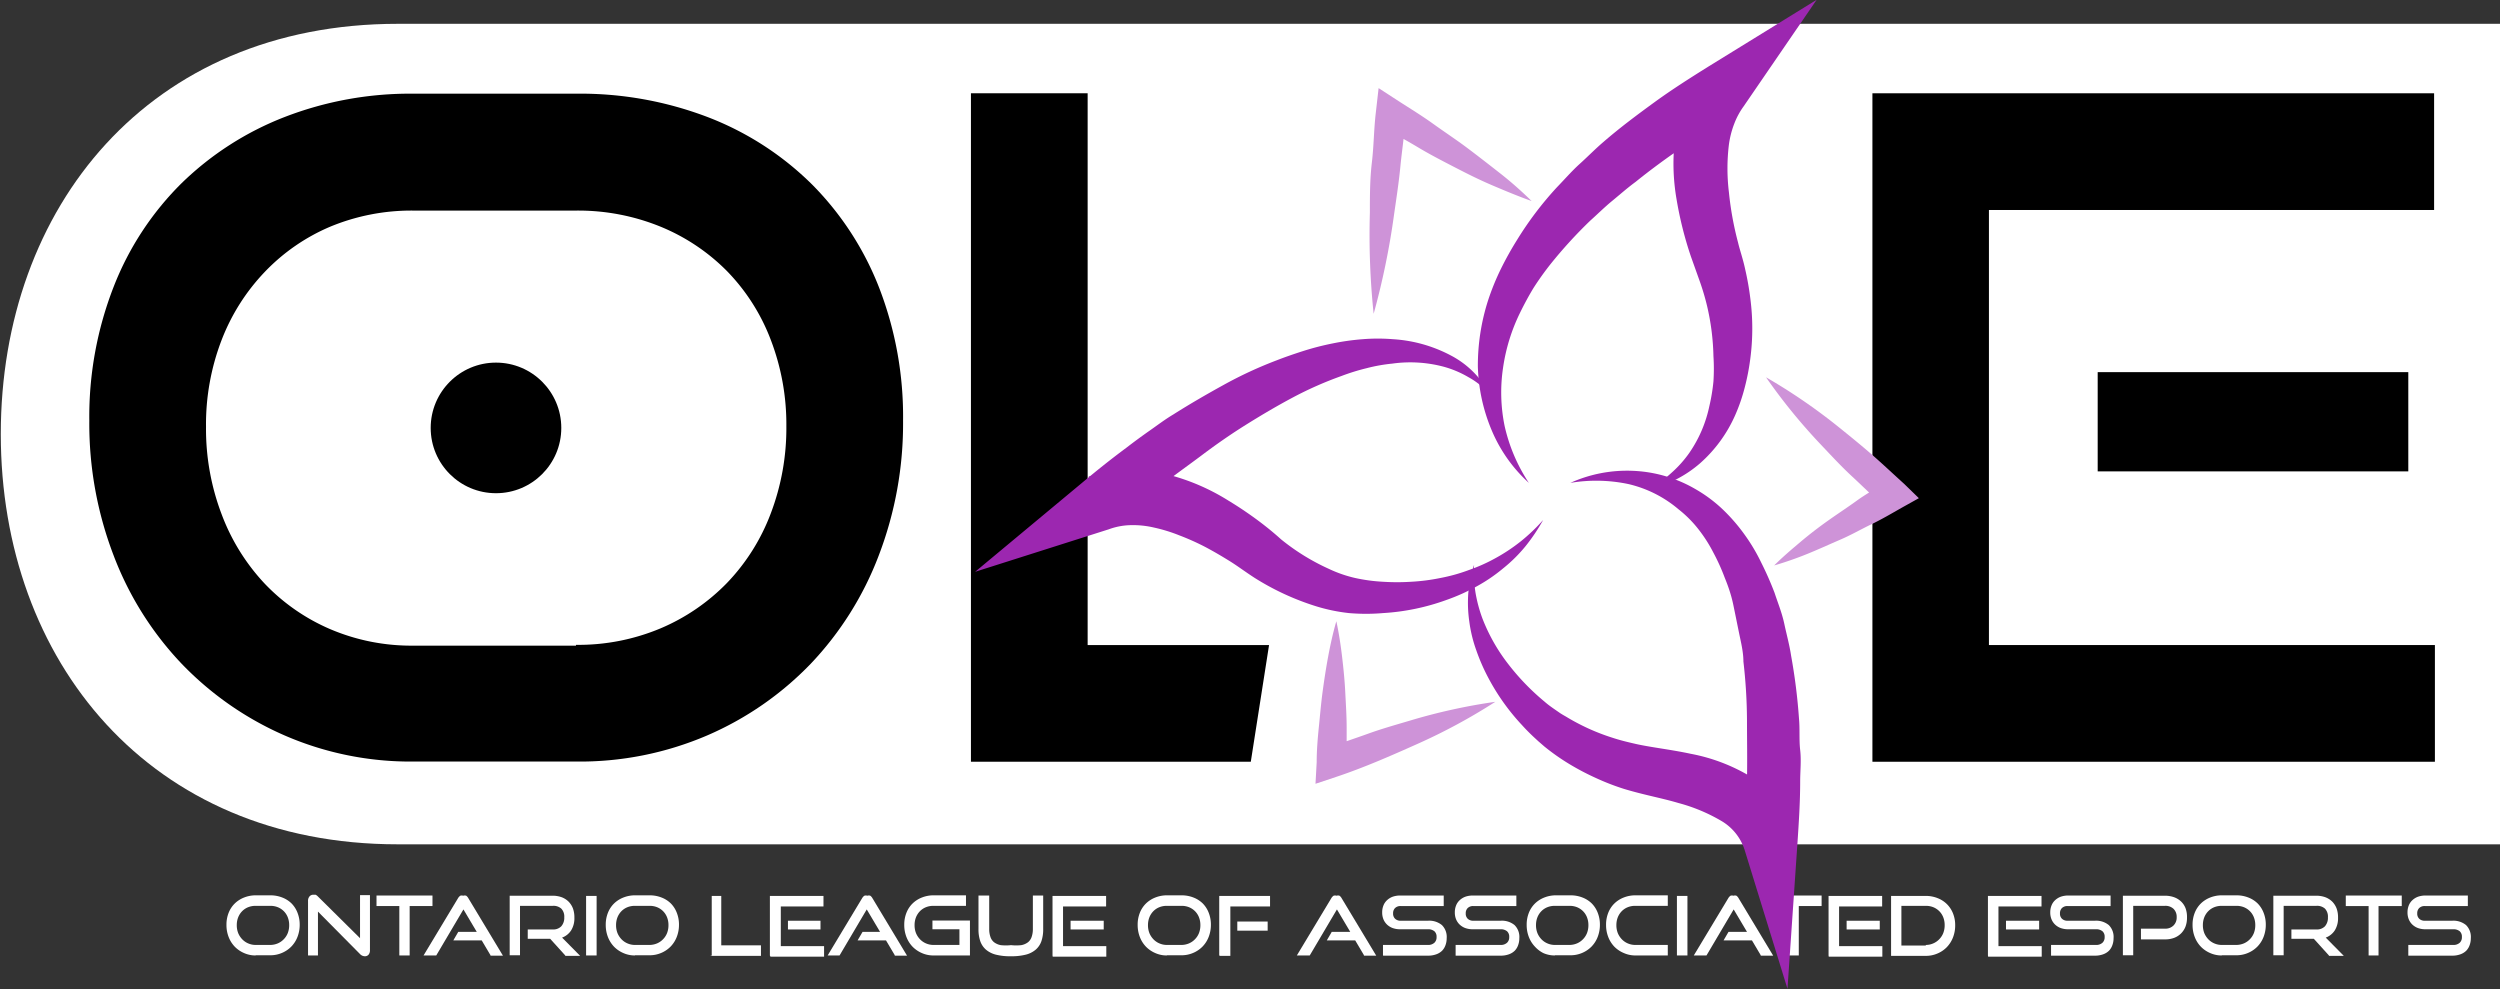 <svg id="Layer_1" data-name="Layer 1" xmlns="http://www.w3.org/2000/svg" viewBox="0 0 125.96 49.85"><rect x="0" y="0" width="125.96" height="49.85" fill="#333333" stroke="none"/><defs><style>.cls-1{fill:#fff;}.cls-2{fill:#ce93d8;}.cls-3{fill:#9c27b0;}</style></defs><title>OLAE-bold</title><path class="cls-1" d="M-199.3,732.5c-12.54,0-20,9.25-20,20.67s7.5,20.67,20,20.67H-93.37V732.5H-199.3Z" transform="translate(219.34 -731.3)"/><path class="cls-1" d="M-206.46,779.44a1.42,1.42,0,0,1-.58-0.12,1.46,1.46,0,0,1-.47-0.32,1.46,1.46,0,0,1-.31-0.49,1.66,1.66,0,0,1-.11-0.61,1.61,1.61,0,0,1,.11-0.61,1.35,1.35,0,0,1,.31-0.47,1.41,1.41,0,0,1,.47-0.3,1.58,1.58,0,0,1,.58-0.11h0.74a1.63,1.63,0,0,1,.6.11,1.37,1.37,0,0,1,.47.3,1.36,1.36,0,0,1,.3.47,1.61,1.61,0,0,1,.11.6,1.67,1.67,0,0,1-.11.61,1.45,1.45,0,0,1-.31.49,1.45,1.45,0,0,1-.47.32,1.46,1.46,0,0,1-.59.12h-0.74Zm0.74-.53a1,1,0,0,0,.38-0.08,0.92,0.92,0,0,0,.3-0.21,0.93,0.93,0,0,0,.2-0.31,1.08,1.08,0,0,0,.07-0.4,1.06,1.06,0,0,0-.07-0.39,0.9,0.9,0,0,0-.2-0.31,0.91,0.91,0,0,0-.3-0.2,1,1,0,0,0-.38-0.07h-0.74a1,1,0,0,0-.38.07,0.89,0.89,0,0,0-.3.2,0.94,0.94,0,0,0-.2.31,1.07,1.07,0,0,0-.07.39,1.09,1.09,0,0,0,.07.4,1,1,0,0,0,.2.31,0.9,0.9,0,0,0,.3.21,0.94,0.94,0,0,0,.38.08h0.74Z" transform="translate(219.34 -731.3)"/><path class="cls-1" d="M-203.32,777.23v2.21h-0.5V776.7a0.34,0.34,0,0,1,.07-0.23,0.25,0.25,0,0,1,.2-0.09l0.11,0a0.4,0.4,0,0,1,.11.08l2.13,2.11V776.4h0.5v2.77a0.34,0.34,0,0,1-.07.23,0.24,0.24,0,0,1-.19.08,0.34,0.34,0,0,1-.24-0.11Z" transform="translate(219.34 -731.3)"/><path class="cls-1" d="M-199.22,779.44v-2.49h-1.15v-0.53h2.82v0.53h-1.15v2.49h-0.53Z" transform="translate(219.34 -731.3)"/><path class="cls-1" d="M-194.62,779.44l-0.45-.76h-1.43l0.25-.43h0.93l-0.67-1.13-1.37,2.32H-198l1.74-2.89a0.4,0.4,0,0,1,.11-0.12,0.25,0.25,0,0,1,.15,0,0.24,0.24,0,0,1,.15,0,0.4,0.4,0,0,1,.11.13l1.74,2.89h-0.64Z" transform="translate(219.34 -731.3)"/><path class="cls-1" d="M-190.86,779.44l-0.76-.84h-1.13v-0.47h1.26a0.56,0.56,0,0,0,.43-0.16,0.64,0.64,0,0,0,.15-0.45,0.58,0.58,0,0,0-.15-0.44,0.59,0.59,0,0,0-.43-0.14h-1.65v2.49h-0.52v-3h2.17a1.31,1.31,0,0,1,.46.08,1,1,0,0,1,.34.22,1,1,0,0,1,.22.35,1.32,1.32,0,0,1,.07.46,1.15,1.15,0,0,1-.16.63,0.92,0.92,0,0,1-.46.37l0.91,0.92h-0.75Z" transform="translate(219.34 -731.3)"/><path class="cls-1" d="M-189.81,779.44v-3h0.53v3h-0.53Z" transform="translate(219.34 -731.3)"/><path class="cls-1" d="M-187.35,779.44a1.42,1.42,0,0,1-.58-0.12,1.46,1.46,0,0,1-.47-0.32,1.46,1.46,0,0,1-.31-0.49,1.66,1.66,0,0,1-.11-0.61,1.61,1.61,0,0,1,.11-0.61,1.35,1.35,0,0,1,.31-0.47,1.41,1.41,0,0,1,.47-0.3,1.58,1.58,0,0,1,.58-0.11h0.74a1.63,1.63,0,0,1,.6.11,1.37,1.37,0,0,1,.47.3,1.36,1.36,0,0,1,.3.47,1.61,1.61,0,0,1,.11.6,1.67,1.67,0,0,1-.11.61,1.45,1.45,0,0,1-.31.49,1.45,1.45,0,0,1-.47.32,1.46,1.46,0,0,1-.59.12h-0.74Zm0.74-.53a1,1,0,0,0,.38-0.08,0.92,0.92,0,0,0,.3-0.21,0.93,0.93,0,0,0,.2-0.31,1.08,1.08,0,0,0,.07-0.4,1.06,1.06,0,0,0-.07-0.39,0.9,0.9,0,0,0-.2-0.31,0.91,0.91,0,0,0-.3-0.2,1,1,0,0,0-.38-0.07h-0.74a1,1,0,0,0-.38.07,0.89,0.89,0,0,0-.3.2,0.94,0.94,0,0,0-.2.31,1.07,1.07,0,0,0-.07.39,1.09,1.09,0,0,0,.07.4,1,1,0,0,0,.2.31,0.9,0.9,0,0,0,.3.21,0.94,0.94,0,0,0,.38.08h0.74Z" transform="translate(219.34 -731.3)"/><path class="cls-1" d="M-183.48,779.44v-3H-183v2.49h2v0.53h-2.56Z" transform="translate(219.34 -731.3)"/><path class="cls-1" d="M-180.55,779.44v-3h2.7v0.53H-180v2h2.18v0.53h-2.7Zm0.91-1.31v-0.44H-178v0.44h-1.67Z" transform="translate(219.34 -731.3)"/><path class="cls-1" d="M-174.25,779.44l-0.45-.76h-1.43l0.25-.43H-175l-0.67-1.13-1.37,2.32h-0.6l1.74-2.89a0.4,0.4,0,0,1,.11-0.12,0.25,0.25,0,0,1,.15,0,0.24,0.24,0,0,1,.15,0,0.4,0.4,0,0,1,.11.13l1.74,2.89h-0.64Z" transform="translate(219.34 -731.3)"/><path class="cls-1" d="M-172.31,779.44a1.42,1.42,0,0,1-.58-0.12,1.46,1.46,0,0,1-.47-0.32,1.46,1.46,0,0,1-.31-0.49,1.66,1.66,0,0,1-.11-0.61,1.61,1.61,0,0,1,.11-0.61,1.35,1.35,0,0,1,.31-0.47,1.41,1.41,0,0,1,.47-0.3,1.58,1.58,0,0,1,.58-0.11h1.64v0.53h-1.64a1,1,0,0,0-.38.07,0.89,0.89,0,0,0-.3.2,0.94,0.94,0,0,0-.2.31,1.07,1.07,0,0,0-.07.39,1.09,1.09,0,0,0,.07.4,1,1,0,0,0,.2.31,0.9,0.9,0,0,0,.3.21,0.94,0.94,0,0,0,.38.08H-171v-0.79h-1.36v-0.44h1.89v1.76h-1.82Z" transform="translate(219.34 -731.3)"/><path class="cls-1" d="M-167.3,776.42h0.52v1.69a1.83,1.83,0,0,1-.09.61,1,1,0,0,1-.29.43,1.24,1.24,0,0,1-.5.25,2.92,2.92,0,0,1-.75.08,2.89,2.89,0,0,1-.75-0.08,1.24,1.24,0,0,1-.5-0.25,1,1,0,0,1-.29-0.43,1.83,1.83,0,0,1-.09-0.61v-1.69h0.54v1.69a1.19,1.19,0,0,0,.06.39,0.58,0.58,0,0,0,.18.27,0.81,0.81,0,0,0,.34.15,2.4,2.4,0,0,0,.52,0,2.4,2.4,0,0,0,.52,0,0.81,0.81,0,0,0,.34-0.15,0.59,0.59,0,0,0,.18-0.27,1.2,1.2,0,0,0,.06-0.39v-1.69Z" transform="translate(219.34 -731.3)"/><path class="cls-1" d="M-166.31,779.44v-3h2.7v0.53h-2.17v2h2.18v0.53h-2.7Zm0.91-1.31v-0.44h1.67v0.44h-1.67Z" transform="translate(219.34 -731.3)"/><path class="cls-1" d="M-160.55,779.44a1.42,1.42,0,0,1-.58-0.12,1.46,1.46,0,0,1-.47-0.32,1.46,1.46,0,0,1-.31-0.49,1.66,1.66,0,0,1-.11-0.61,1.61,1.61,0,0,1,.11-0.61,1.35,1.35,0,0,1,.31-0.47,1.41,1.41,0,0,1,.47-0.3,1.58,1.58,0,0,1,.58-0.11h0.74a1.63,1.63,0,0,1,.6.11,1.37,1.37,0,0,1,.47.3,1.36,1.36,0,0,1,.3.47,1.61,1.61,0,0,1,.11.6,1.67,1.67,0,0,1-.11.61,1.45,1.45,0,0,1-.31.49,1.45,1.45,0,0,1-.47.32,1.46,1.46,0,0,1-.59.12h-0.74Zm0.74-.53a1,1,0,0,0,.38-0.08,0.92,0.92,0,0,0,.3-0.21,0.93,0.93,0,0,0,.2-0.31,1.08,1.08,0,0,0,.07-0.4,1.06,1.06,0,0,0-.07-0.39,0.9,0.9,0,0,0-.2-0.31,0.91,0.91,0,0,0-.3-0.2,1,1,0,0,0-.38-0.07h-0.74a1,1,0,0,0-.38.07,0.89,0.89,0,0,0-.3.2,0.94,0.94,0,0,0-.2.31,1.07,1.07,0,0,0-.07.39,1.09,1.09,0,0,0,.07.4,1,1,0,0,0,.2.31,0.9,0.9,0,0,0,.3.21,0.94,0.94,0,0,0,.38.08h0.74Z" transform="translate(219.34 -731.3)"/><path class="cls-1" d="M-157.91,779.44v-3h2.56v0.53h-2v2.49h-0.52Zm0.91-1.25v-0.46h1.53v0.46H-157Z" transform="translate(219.34 -731.3)"/><path class="cls-1" d="M-150.61,779.44l-0.45-.76h-1.43l0.25-.43h0.93l-0.67-1.13-1.37,2.32H-154l1.74-2.89a0.4,0.4,0,0,1,.11-0.12,0.25,0.25,0,0,1,.15,0,0.24,0.24,0,0,1,.15,0,0.4,0.4,0,0,1,.11.13l1.74,2.89h-0.64Z" transform="translate(219.34 -731.3)"/><path class="cls-1" d="M-149.66,779.44v-0.53h2.26a0.46,0.46,0,0,0,.33-0.11,0.37,0.37,0,0,0,.11-0.29,0.36,0.36,0,0,0-.11-0.29,0.49,0.49,0,0,0-.33-0.1h-1.39a1.09,1.09,0,0,1-.38-0.06,0.83,0.83,0,0,1-.29-0.18,0.78,0.78,0,0,1-.18-0.27,0.9,0.9,0,0,1-.06-0.34,0.92,0.92,0,0,1,.06-0.34,0.72,0.72,0,0,1,.18-0.27,0.85,0.85,0,0,1,.29-0.18,1.15,1.15,0,0,1,.4-0.06h2.17v0.53h-2.17a0.39,0.39,0,0,0-.28.1,0.36,0.36,0,0,0-.1.27,0.35,0.35,0,0,0,.1.27,0.39,0.39,0,0,0,.28.1h1.38a1,1,0,0,1,.7.22,0.84,0.84,0,0,1,.24.66,1,1,0,0,1-.06.35,0.77,0.77,0,0,1-.17.28,0.8,0.8,0,0,1-.29.18,1.18,1.18,0,0,1-.41.07h-2.26Z" transform="translate(219.34 -731.3)"/><path class="cls-1" d="M-146,779.44v-0.53h2.26a0.46,0.46,0,0,0,.33-0.11,0.37,0.37,0,0,0,.11-0.29,0.36,0.36,0,0,0-.11-0.29,0.49,0.49,0,0,0-.33-0.1h-1.39a1.09,1.09,0,0,1-.38-0.06,0.83,0.83,0,0,1-.29-0.18,0.78,0.78,0,0,1-.18-0.27,0.9,0.9,0,0,1-.06-0.34,0.92,0.92,0,0,1,.06-0.34,0.72,0.72,0,0,1,.18-0.27,0.85,0.85,0,0,1,.29-0.18,1.15,1.15,0,0,1,.4-0.06h2.17v0.53h-2.17a0.39,0.39,0,0,0-.28.1,0.36,0.36,0,0,0-.1.27,0.35,0.35,0,0,0,.1.27,0.39,0.39,0,0,0,.28.1h1.38a1,1,0,0,1,.7.22,0.84,0.84,0,0,1,.24.66,1,1,0,0,1-.06.35,0.77,0.77,0,0,1-.17.28,0.8,0.8,0,0,1-.29.18,1.18,1.18,0,0,1-.41.07H-146Z" transform="translate(219.34 -731.3)"/><path class="cls-1" d="M-141,779.44a1.42,1.42,0,0,1-.58-0.12A1.46,1.46,0,0,1-142,779a1.46,1.46,0,0,1-.31-0.49,1.66,1.66,0,0,1-.11-0.61,1.61,1.61,0,0,1,.11-0.61,1.35,1.35,0,0,1,.31-0.47,1.41,1.41,0,0,1,.47-0.3,1.58,1.58,0,0,1,.58-0.11h0.74a1.63,1.63,0,0,1,.6.11,1.37,1.37,0,0,1,.47.3,1.36,1.36,0,0,1,.3.47,1.61,1.61,0,0,1,.11.6,1.67,1.67,0,0,1-.11.61,1.45,1.45,0,0,1-.31.49,1.45,1.45,0,0,1-.47.32,1.46,1.46,0,0,1-.59.12H-141Zm0.74-.53a1,1,0,0,0,.38-0.08,0.92,0.92,0,0,0,.3-0.21,0.93,0.93,0,0,0,.2-0.31,1.08,1.08,0,0,0,.07-0.4,1.06,1.06,0,0,0-.07-0.39,0.9,0.9,0,0,0-.2-0.31,0.91,0.91,0,0,0-.3-0.2,1,1,0,0,0-.38-0.07H-141a1,1,0,0,0-.38.07,0.89,0.89,0,0,0-.3.2,0.94,0.94,0,0,0-.2.31,1.07,1.07,0,0,0-.07.39,1.09,1.09,0,0,0,.07.4,1,1,0,0,0,.2.31,0.9,0.9,0,0,0,.3.21,0.94,0.94,0,0,0,.38.08h0.74Z" transform="translate(219.34 -731.3)"/><path class="cls-1" d="M-136.94,779.44a1.42,1.42,0,0,1-.58-0.12A1.46,1.46,0,0,1-138,779a1.46,1.46,0,0,1-.31-0.49,1.66,1.66,0,0,1-.11-0.61,1.61,1.61,0,0,1,.11-0.61,1.35,1.35,0,0,1,.31-0.47,1.41,1.41,0,0,1,.47-0.3,1.58,1.58,0,0,1,.58-0.11h1.64v0.53h-1.64a1,1,0,0,0-.38.07,0.89,0.89,0,0,0-.3.2,0.94,0.94,0,0,0-.2.31,1.07,1.07,0,0,0-.07.39,1.09,1.09,0,0,0,.07.4,1,1,0,0,0,.2.31,0.9,0.9,0,0,0,.3.21,0.94,0.94,0,0,0,.38.08h1.64v0.53h-1.64Z" transform="translate(219.34 -731.3)"/><path class="cls-1" d="M-134.85,779.44v-3h0.53v3h-0.53Z" transform="translate(219.34 -731.3)"/><path class="cls-1" d="M-130.62,779.44l-0.45-.76h-1.43l0.25-.43h0.93l-0.67-1.13-1.37,2.32H-134l1.74-2.89a0.4,0.4,0,0,1,.11-0.12,0.25,0.25,0,0,1,.15,0,0.24,0.24,0,0,1,.15,0,0.4,0.4,0,0,1,.11.13l1.74,2.89h-0.64Z" transform="translate(219.34 -731.3)"/><path class="cls-1" d="M-129.23,779.44v-2.49h-1.15v-0.53h2.82v0.53h-1.15v2.49h-0.53Z" transform="translate(219.34 -731.3)"/><path class="cls-1" d="M-127.21,779.44v-3h2.7v0.53h-2.17v2h2.18v0.53h-2.7Zm0.91-1.31v-0.44h1.67v0.44h-1.67Z" transform="translate(219.34 -731.3)"/><path class="cls-1" d="M-124.06,779.44v-3h1.75a1.59,1.59,0,0,1,.59.11,1.38,1.38,0,0,1,.47.3,1.39,1.39,0,0,1,.31.47,1.58,1.58,0,0,1,.11.6,1.66,1.66,0,0,1-.11.61,1.47,1.47,0,0,1-.31.49,1.43,1.43,0,0,1-.47.32,1.45,1.45,0,0,1-.59.12h-1.75Zm1.75-.53a0.93,0.93,0,0,0,.38-0.08,0.93,0.93,0,0,0,.3-0.21,0.94,0.94,0,0,0,.2-0.31,1.09,1.09,0,0,0,.07-0.4,1.07,1.07,0,0,0-.07-0.39,0.9,0.9,0,0,0-.2-0.31,0.92,0.92,0,0,0-.3-0.2,1,1,0,0,0-.38-0.07h-1.23v2h1.23Z" transform="translate(219.34 -731.3)"/><path class="cls-1" d="M-119.18,779.44v-3h2.7v0.53h-2.17v2h2.18v0.53h-2.7Zm0.91-1.31v-0.44h1.67v0.44h-1.67Z" transform="translate(219.34 -731.3)"/><path class="cls-1" d="M-116,779.44v-0.53h2.26a0.46,0.46,0,0,0,.33-0.11,0.37,0.37,0,0,0,.11-0.29,0.36,0.36,0,0,0-.11-0.29,0.49,0.49,0,0,0-.33-0.1h-1.39a1.09,1.09,0,0,1-.38-0.06,0.83,0.83,0,0,1-.29-0.18,0.78,0.78,0,0,1-.18-0.27,0.9,0.9,0,0,1-.06-0.34,0.92,0.92,0,0,1,.06-0.34,0.72,0.72,0,0,1,.18-0.27,0.85,0.85,0,0,1,.29-0.18,1.15,1.15,0,0,1,.4-0.06H-113v0.53h-2.17a0.39,0.39,0,0,0-.28.1,0.36,0.36,0,0,0-.1.27,0.35,0.35,0,0,0,.1.27,0.39,0.39,0,0,0,.28.1h1.38a1,1,0,0,1,.7.22,0.84,0.84,0,0,1,.24.66,1,1,0,0,1-.06.35,0.77,0.77,0,0,1-.17.28,0.8,0.8,0,0,1-.29.18,1.18,1.18,0,0,1-.41.07H-116Z" transform="translate(219.34 -731.3)"/><path class="cls-1" d="M-111.47,778.6v-0.51h1.21a0.58,0.58,0,0,0,.43-0.16,0.56,0.56,0,0,0,.16-0.42,0.56,0.56,0,0,0-.16-0.42,0.59,0.59,0,0,0-.43-0.15h-1.6v2.49h-0.52v-3h2.12a1.34,1.34,0,0,1,.47.08,1,1,0,0,1,.35.22,0.92,0.92,0,0,1,.22.34,1.27,1.27,0,0,1,.07.45,1.28,1.28,0,0,1-.07.45,1,1,0,0,1-.22.35,1,1,0,0,1-.35.23,1.27,1.27,0,0,1-.47.08h-1.21Z" transform="translate(219.34 -731.3)"/><path class="cls-1" d="M-107.4,779.44a1.42,1.42,0,0,1-.58-0.12,1.46,1.46,0,0,1-.47-0.32,1.46,1.46,0,0,1-.31-0.49,1.66,1.66,0,0,1-.11-0.61,1.61,1.61,0,0,1,.11-0.61,1.35,1.35,0,0,1,.31-0.47,1.41,1.41,0,0,1,.47-0.3,1.58,1.58,0,0,1,.58-0.11h0.74a1.63,1.63,0,0,1,.6.11,1.37,1.37,0,0,1,.47.3,1.36,1.36,0,0,1,.3.47,1.61,1.61,0,0,1,.11.6,1.67,1.67,0,0,1-.11.61,1.45,1.45,0,0,1-.31.49,1.45,1.45,0,0,1-.47.32,1.46,1.46,0,0,1-.59.12h-0.74Zm0.74-.53a1,1,0,0,0,.38-0.08,0.92,0.92,0,0,0,.3-0.21,0.93,0.93,0,0,0,.2-0.31,1.08,1.08,0,0,0,.07-0.4,1.06,1.06,0,0,0-.07-0.39,0.9,0.9,0,0,0-.2-0.31,0.91,0.91,0,0,0-.3-0.2,1,1,0,0,0-.38-0.07h-0.74a1,1,0,0,0-.38.07,0.89,0.89,0,0,0-.3.2,0.94,0.94,0,0,0-.2.31,1.07,1.07,0,0,0-.07.39,1.09,1.09,0,0,0,.07.4,1,1,0,0,0,.2.31,0.9,0.9,0,0,0,.3.21,0.94,0.94,0,0,0,.38.08h0.74Z" transform="translate(219.34 -731.3)"/><path class="cls-1" d="M-102,779.44l-0.76-.84h-1.13v-0.47h1.26a0.56,0.56,0,0,0,.43-0.16,0.64,0.64,0,0,0,.15-0.45,0.58,0.58,0,0,0-.15-0.44,0.59,0.59,0,0,0-.43-0.14h-1.65v2.49h-0.52v-3h2.17a1.31,1.31,0,0,1,.46.08,1,1,0,0,1,.34.22,1,1,0,0,1,.22.35,1.32,1.32,0,0,1,.07.46,1.15,1.15,0,0,1-.16.63,0.92,0.92,0,0,1-.46.37l0.91,0.92H-102Z" transform="translate(219.34 -731.3)"/><path class="cls-1" d="M-100,779.44v-2.49h-1.15v-0.53h2.82v0.53H-99.5v2.49H-100Z" transform="translate(219.34 -731.3)"/><path class="cls-1" d="M-98,779.44v-0.53h2.26a0.46,0.46,0,0,0,.33-0.11,0.37,0.37,0,0,0,.11-0.29,0.36,0.36,0,0,0-.11-0.29,0.49,0.49,0,0,0-.33-0.1h-1.39a1.09,1.09,0,0,1-.38-0.06,0.83,0.83,0,0,1-.29-0.18,0.78,0.78,0,0,1-.18-0.27,0.9,0.9,0,0,1-.06-0.34,0.92,0.92,0,0,1,.06-0.34,0.72,0.72,0,0,1,.18-0.27,0.85,0.85,0,0,1,.29-0.18,1.15,1.15,0,0,1,.4-0.06H-95v0.53h-2.17a0.39,0.39,0,0,0-.28.1,0.36,0.36,0,0,0-.1.27,0.35,0.35,0,0,0,.1.27,0.39,0.39,0,0,0,.28.1h1.38a1,1,0,0,1,.7.22,0.84,0.84,0,0,1,.24.66,1,1,0,0,1-.06.35,0.77,0.77,0,0,1-.17.28,0.8,0.8,0,0,1-.29.18,1.18,1.18,0,0,1-.41.07H-98Z" transform="translate(219.34 -731.3)"/><circle cx="24.99" cy="21.56" r="3.29"/><path d="M-198.51,769.67a15.9,15.9,0,0,1-6.5-1.32,16.14,16.14,0,0,1-5.18-3.61,16.29,16.29,0,0,1-3.42-5.44,18.56,18.56,0,0,1-1.23-6.8,18,18,0,0,1,1.23-6.76,15,15,0,0,1,3.42-5.21,15.42,15.42,0,0,1,5.18-3.33,17.52,17.52,0,0,1,6.5-1.18h8.19a18,18,0,0,1,6.69,1.2,15.19,15.19,0,0,1,5.21,3.38,15.21,15.21,0,0,1,3.38,5.21,18,18,0,0,1,1.2,6.69,18.57,18.57,0,0,1-1.23,6.8,16.31,16.31,0,0,1-3.42,5.44,16.08,16.08,0,0,1-5.21,3.61,16.29,16.29,0,0,1-6.62,1.32h-8.19Zm8.19-5.88a10.7,10.7,0,0,0,4.26-.83,10.22,10.22,0,0,0,3.35-2.29,10.28,10.28,0,0,0,2.2-3.49,12.09,12.09,0,0,0,.79-4.4,11.91,11.91,0,0,0-.79-4.37,10.09,10.09,0,0,0-2.2-3.45,10.1,10.1,0,0,0-3.35-2.24,11,11,0,0,0-4.26-.81h-8.19a10.68,10.68,0,0,0-4.19.81A9.9,9.9,0,0,0-206,745a10.33,10.33,0,0,0-2.17,3.42,11.85,11.85,0,0,0-.79,4.4,12.08,12.08,0,0,0,.79,4.4,10.46,10.46,0,0,0,2.17,3.49A10,10,0,0,0-202.7,763a10.42,10.42,0,0,0,4.19.83h8.19Z" transform="translate(219.34 -731.3)"/><path d="M-170.42,769.67V736h5.88V763.8h9.14l-0.92,5.88h-14.1Z" transform="translate(219.34 -731.3)"/><path d="M-125,769.67V736H-96.7v5.88h-22.43V763.8h22.47v5.88H-125Zm11.35-14.62v-5h15.65v5H-113.6Z" transform="translate(219.34 -731.3)"/><path class="cls-2" d="M-150.13,747.11a38.13,38.13,0,0,1-.19-5.09c0-.84,0-1.69.1-2.53s0.1-1.68.2-2.52l0.14-1.23,1,0.65c0.59,0.38,1.18.74,1.75,1.15s1.15,0.79,1.71,1.21,1.11,0.85,1.66,1.28,1.08,0.9,1.59,1.4c-0.67-.24-1.32-0.51-2-0.8s-1.27-.59-1.89-0.91-1.24-.64-1.84-1-1.21-.69-1.8-1l1.15-.58c0,0.84-.15,1.68-0.23,2.52s-0.21,1.67-.33,2.51A38.13,38.13,0,0,1-150.13,747.11Z" transform="translate(219.34 -731.3)"/><path class="cls-2" d="M-144,766.66a29.33,29.33,0,0,1-3.92,2.12c-0.67.3-1.35,0.6-2,.87s-1.37.55-2.06,0.78l-1.08.36,0.06-1.09c0-.59.05-1.19,0.11-1.78s0.11-1.19.19-1.78,0.17-1.18.28-1.77,0.24-1.18.41-1.77c0.13,0.6.22,1.2,0.29,1.79s0.13,1.19.16,1.79,0.07,1.19.07,1.79,0,1.19,0,1.78l-1-.73c0.68-.28,1.38-0.5,2.07-0.75s1.4-.45,2.11-0.66A29.31,29.31,0,0,1-144,766.66Z" transform="translate(219.34 -731.3)"/><path class="cls-2" d="M-130.36,750.31a28.92,28.92,0,0,1,3.65,2.5c0.57,0.46,1.14.92,1.69,1.4s1.1,1,1.62,1.47l0.74,0.72-0.86.48c-0.51.29-1,.58-1.54,0.84s-1,.53-1.58.78-1.08.48-1.62,0.7-1.11.42-1.69,0.59c0.43-.43.88-0.81,1.33-1.19s0.92-.74,1.4-1.08,1-.68,1.44-1,1-.63,1.48-0.94l-0.13,1.21c-0.55-.48-1.07-1-1.6-1.49s-1-1-1.54-1.57A28.93,28.93,0,0,1-130.36,750.31Z" transform="translate(219.34 -731.3)"/><path class="cls-3" d="M-144.28,751.17a3.93,3.93,0,0,0-1.08-.87,5.13,5.13,0,0,0-1.23-.52,6.54,6.54,0,0,0-2.6-.16,8.34,8.34,0,0,0-1.29.23,10.53,10.53,0,0,0-1.26.39,18.37,18.37,0,0,0-2.45,1.08c-0.79.42-1.57,0.88-2.34,1.36s-1.52,1-2.25,1.55-1.48,1.07-2.2,1.65-1.42,1.17-2.14,1.75l-1.37-2.32a6.12,6.12,0,0,1,2-.35,7.32,7.32,0,0,1,1.87.22,10.78,10.78,0,0,1,3.2,1.36c0.48,0.29.94,0.6,1.39,0.93s0.9,0.7,1.23,1a11,11,0,0,0,2.41,1.49,6.48,6.48,0,0,0,1.32.46,8.59,8.59,0,0,0,1.39.19,11.23,11.23,0,0,0,1.46,0,9.8,9.8,0,0,0,1.46-.19,8.67,8.67,0,0,0,1.43-.4,8.44,8.44,0,0,0,1.36-.61,8.9,8.9,0,0,0,1.26-.84,9.24,9.24,0,0,0,1.12-1.07,9.43,9.43,0,0,1-.88,1.31,7.5,7.5,0,0,1-1.14,1.13,8.2,8.2,0,0,1-1.34.91,9.67,9.67,0,0,1-1.49.67,11.3,11.3,0,0,1-3.22.67,10.12,10.12,0,0,1-1.71,0,8.85,8.85,0,0,1-1.68-.35,13.08,13.08,0,0,1-3.07-1.42c-0.51-.33-0.86-0.6-1.28-0.86s-0.83-.5-1.25-0.72a12.45,12.45,0,0,0-1.28-.57,8,8,0,0,0-1.27-.39,4.65,4.65,0,0,0-1.21-.12,3.41,3.41,0,0,0-1.07.21l-6.73,2.14,5.36-4.46c0.74-.62,1.49-1.22,2.26-1.79q0.57-.44,1.17-0.86c0.4-.28.78-0.57,1.2-0.82,0.82-.52,1.65-1,2.52-1.48a20.65,20.65,0,0,1,2.67-1.24c0.46-.18.93-0.34,1.4-0.49a13.82,13.82,0,0,1,1.45-.37,12.18,12.18,0,0,1,1.5-.21,9.46,9.46,0,0,1,1.52,0,7.15,7.15,0,0,1,2.92.82A4.62,4.62,0,0,1-144.28,751.17Z" transform="translate(219.34 -731.3)"/><path class="cls-3" d="M-142.31,755.63a7.51,7.51,0,0,1-1.86-2.62,8.9,8.9,0,0,1-.71-3.25,10.76,10.76,0,0,1,.52-3.34,12.34,12.34,0,0,1,.64-1.57,16.63,16.63,0,0,1,.82-1.47,17.12,17.12,0,0,1,2-2.64c0.38-.39.74-0.81,1.15-1.18s0.79-.76,1.2-1.11c0.82-.71,1.69-1.36,2.57-2s1.78-1.21,2.69-1.78l5.48-3.38-3.68,5.37a3.77,3.77,0,0,0-.47.87,4.63,4.63,0,0,0-.27,1.05,9.94,9.94,0,0,0,0,2.41,16,16,0,0,0,.46,2.53c0.1,0.42.25,0.83,0.36,1.35a14.37,14.37,0,0,1,.26,1.48,11.66,11.66,0,0,1,0,3,11.58,11.58,0,0,1-.28,1.46,8.91,8.91,0,0,1-.49,1.42,7,7,0,0,1-1.75,2.4,6,6,0,0,1-1.21.82,7.4,7.4,0,0,1-1.33.49,7.17,7.17,0,0,0,1.1-.83,5.74,5.74,0,0,0,.89-1,6.47,6.47,0,0,0,1-2.33,9.47,9.47,0,0,0,.21-1.26,9.81,9.81,0,0,0,0-1.28,12.13,12.13,0,0,0-.32-2.52,12.18,12.18,0,0,0-.36-1.22l-0.46-1.29a18.5,18.5,0,0,1-.72-2.88,10.48,10.48,0,0,1-.07-3.11,7.31,7.31,0,0,1,.39-1.63,6.47,6.47,0,0,1,.82-1.57l1.8,2c-0.43.28-.87,0.54-1.3,0.81s-0.85.56-1.27,0.84c-0.84.57-1.66,1.17-2.44,1.8-0.41.3-.78,0.63-1.17,0.95s-0.74.67-1.11,1a23.19,23.19,0,0,0-2,2.19,14.57,14.57,0,0,0-.85,1.19c-0.25.41-.48,0.84-0.69,1.27a9.27,9.27,0,0,0-.85,2.76,8.41,8.41,0,0,0,.08,2.94A8.62,8.62,0,0,0-142.31,755.63Z" transform="translate(219.34 -731.3)"/><path class="cls-3" d="M-140.22,755.63a6.93,6.93,0,0,1,3.1-.61,6.79,6.79,0,0,1,3.18.91,7.18,7.18,0,0,1,1.36,1,9,9,0,0,1,1.12,1.28,9.25,9.25,0,0,1,.86,1.44,16.29,16.29,0,0,1,.67,1.52c0.17,0.52.37,1,.49,1.56s0.26,1.06.34,1.59a29.06,29.06,0,0,1,.4,3.18c0.05,0.53,0,1.06.06,1.59s0,1.06,0,1.58c0,1.06-.07,2.1-0.14,3.15l-0.5,7.3-2.16-7a2.62,2.62,0,0,0-1.14-1.44,8.64,8.64,0,0,0-2.19-.92c-0.84-.25-1.71-0.4-2.74-0.71a12,12,0,0,1-1.42-.55,12.79,12.79,0,0,1-1.35-.71,11,11,0,0,1-1.25-.88l-0.3-.26-0.26-.24c-0.19-.18-0.38-0.37-0.55-0.56a11,11,0,0,1-1.73-2.43,9.77,9.77,0,0,1-.59-1.36,6.88,6.88,0,0,1-.35-1.44,6.62,6.62,0,0,1-.05-1.46,6.86,6.86,0,0,1,.29-1.4,6.66,6.66,0,0,0,.07,1.39,7.23,7.23,0,0,0,.35,1.31,9.07,9.07,0,0,0,1.31,2.31,11.83,11.83,0,0,0,1.83,1.89c0.17,0.15.33,0.26,0.5,0.38l0.29,0.2,0.13,0.08,0.14,0.08a11,11,0,0,0,1.13.6,10.69,10.69,0,0,0,1.19.46c0.42,0.14.8,0.23,1.24,0.33,0.77,0.17,1.77.28,2.74,0.49a9.11,9.11,0,0,1,3,1.14,5.84,5.84,0,0,1,1.38,1.18,5.25,5.25,0,0,1,.93,1.66l-2.66.31c0.05-1,.16-2,0.18-3s0-2,0-3a26.59,26.59,0,0,0-.18-2.94c0-.49-0.13-1-0.22-1.44s-0.19-.94-0.29-1.42-0.25-.92-0.43-1.36a10.36,10.36,0,0,0-.58-1.28,7.29,7.29,0,0,0-.75-1.17,5.88,5.88,0,0,0-1-1,6,6,0,0,0-2.52-1.27A7.84,7.84,0,0,0-140.22,755.63Z" transform="translate(219.34 -731.3)"/></svg>